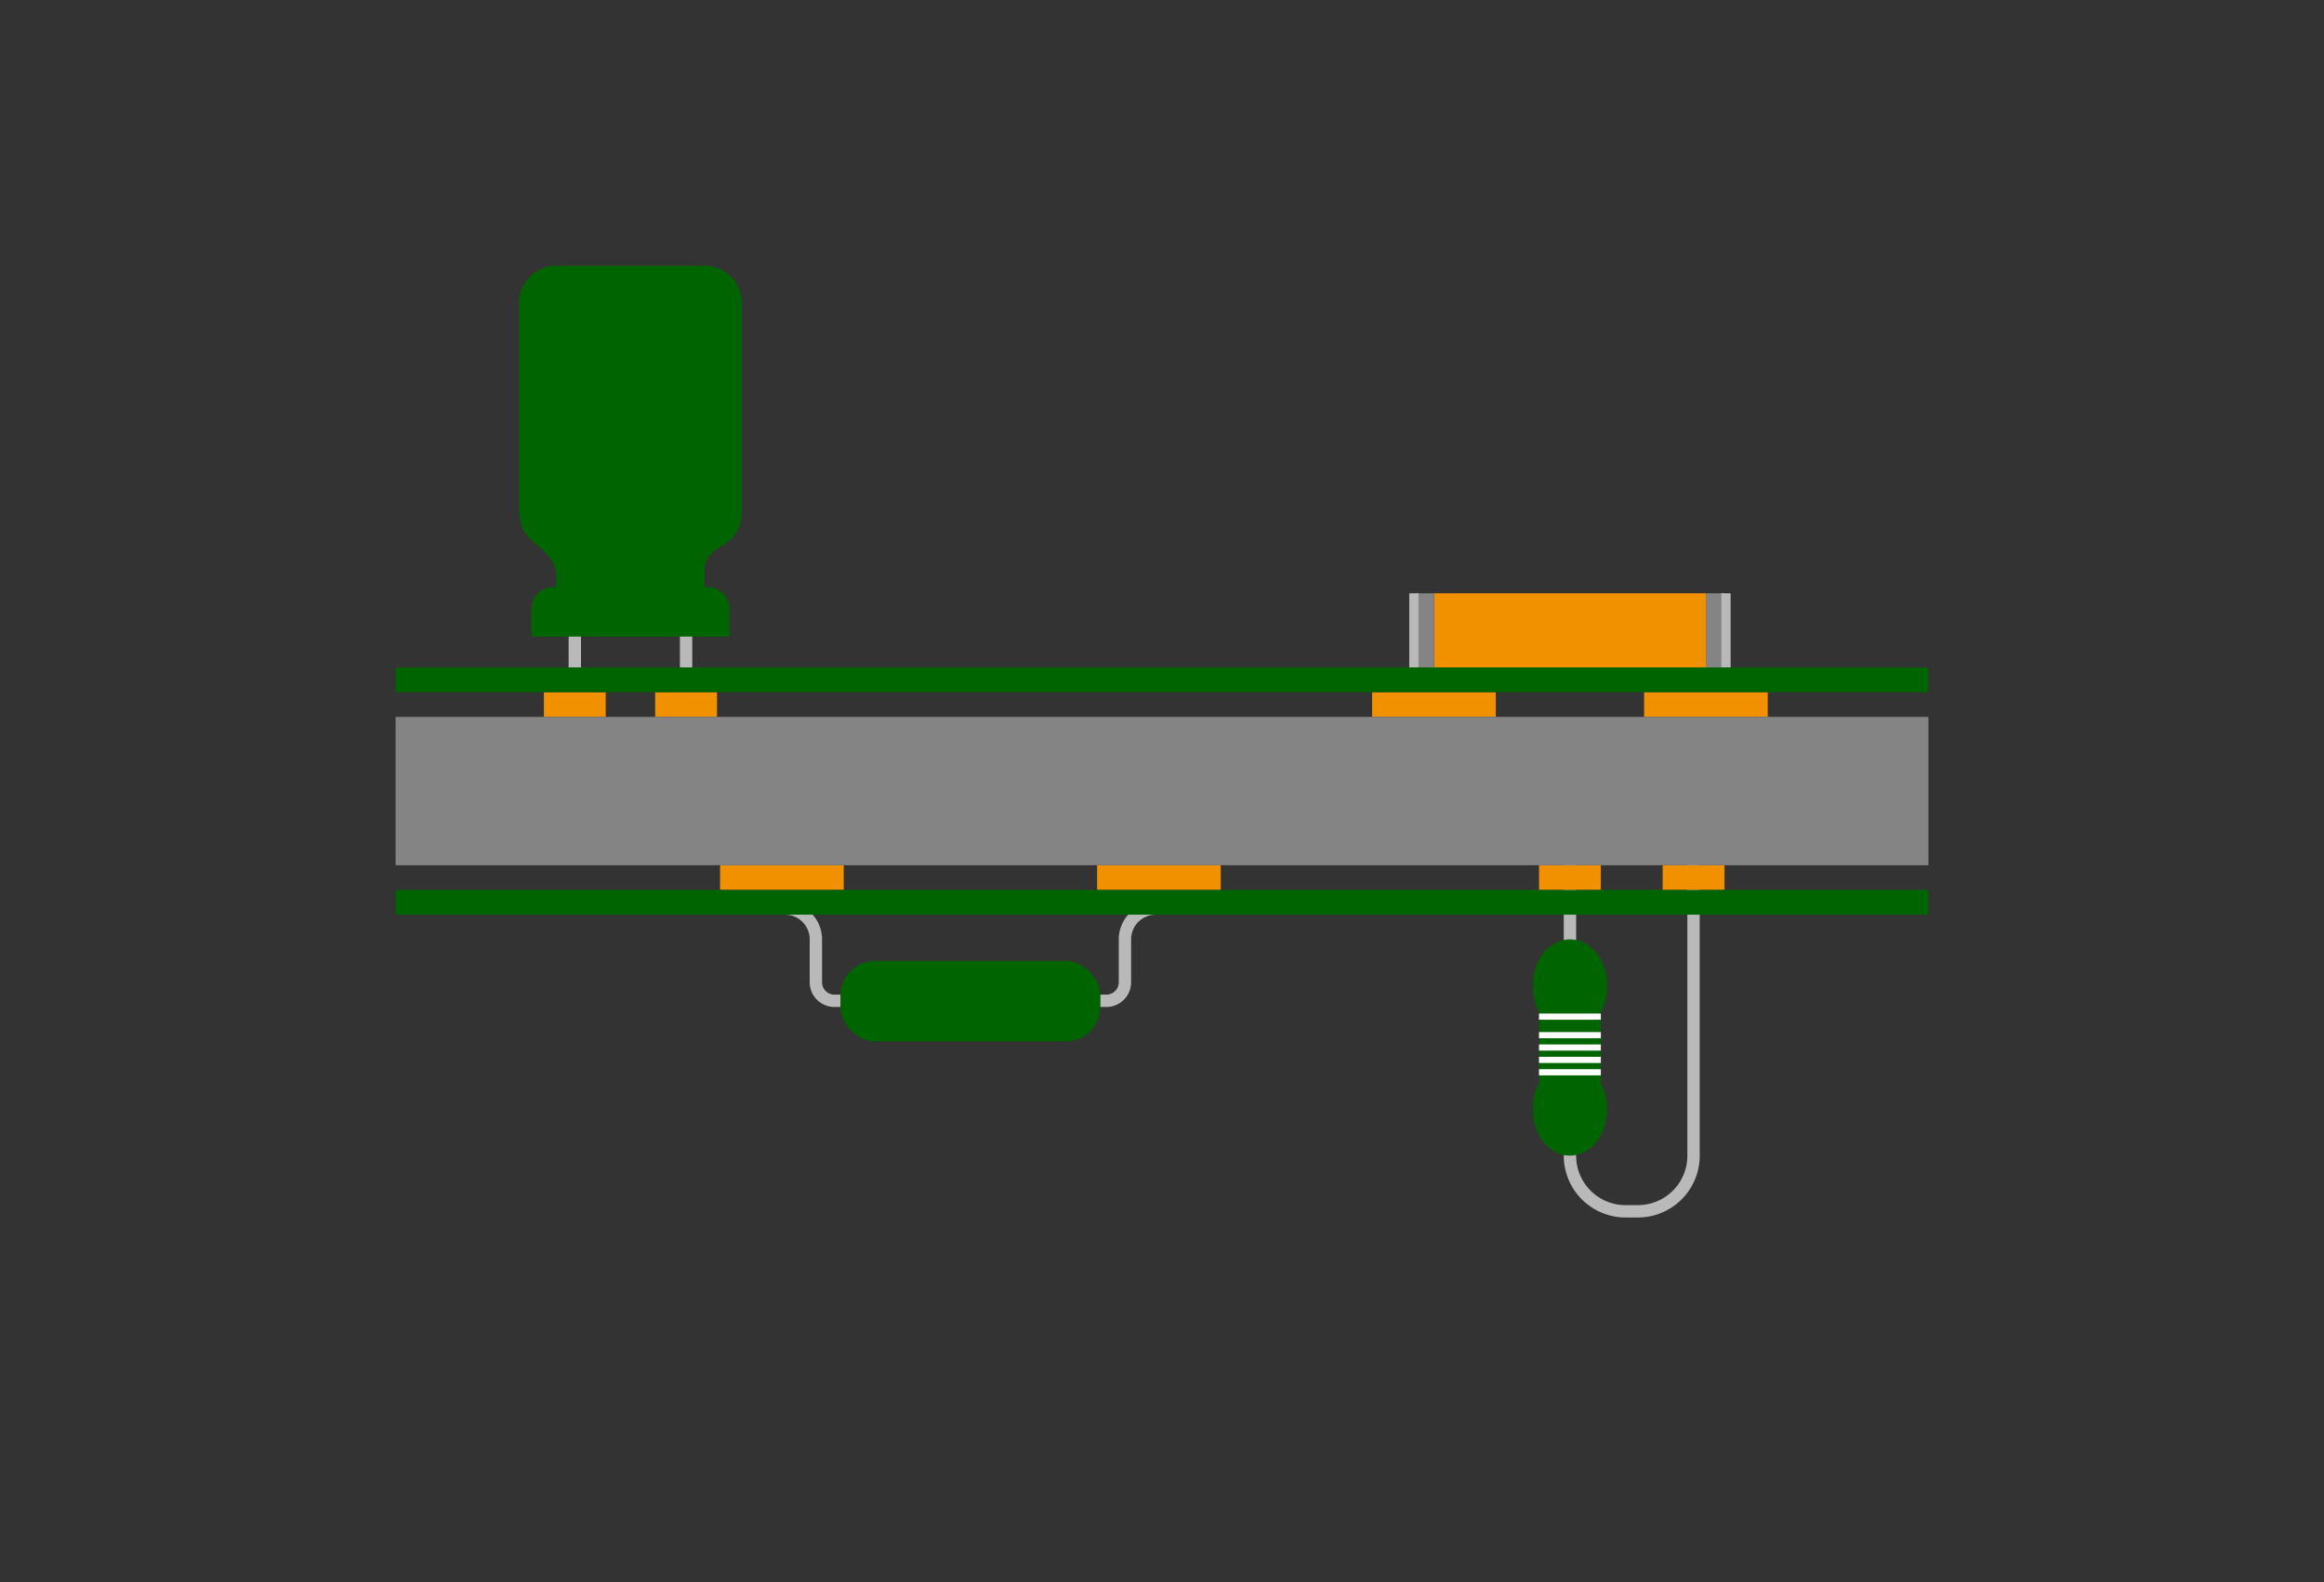 <?xml version="1.0" encoding="UTF-8" standalone="no"?>
<!-- Created with Inkscape (http://www.inkscape.org/) -->

<svg
   width="376"
   height="256"
   viewBox="0 0 99.483 67.733"
   version="1.1"
   id="svg5"
   sodipodi:docname="permitted-layers.svg"
   inkscape:version="1.2.1 (9c6d41e4, 2022-07-14)"
   xml:space="preserve"
   xmlns:inkscape="http://www.inkscape.org/namespaces/inkscape"
   xmlns:sodipodi="http://sodipodi.sourceforge.net/DTD/sodipodi-0.dtd"
   xmlns="http://www.w3.org/2000/svg"
   xmlns:svg="http://www.w3.org/2000/svg"><rect x="0" y="0" width="99.483" height="67.733" fill="#333333" stroke="none"/><sodipodi:namedview
     id="namedview7"
     pagecolor="#ffffff"
     bordercolor="#666666"
     borderopacity="1.0"
     inkscape:showpageshadow="2"
     inkscape:pageopacity="0"
     inkscape:pagecheckerboard="0"
     inkscape:deskcolor="#d1d1d1"
     inkscape:document-units="px"
     showgrid="true"
     inkscape:zoom="1.4142136"
     inkscape:cx="183.49421"
     inkscape:cy="171.47339"
     inkscape:window-width="1366"
     inkscape:window-height="663"
     inkscape:window-x="0"
     inkscape:window-y="25"
     inkscape:window-maximized="0"
     inkscape:current-layer="g34119"
     showguides="true"
     inkscape:lockguides="false"><inkscape:grid
       type="xygrid"
       id="grid1049"
       empcolor="#3f3fff"
       empopacity="0.251"
       color="#ceceff"
       opacity="0.125"
       empspacing="2"
       spacingx="0.132"
       spacingy="0.132"
       originx="107.95"
       originy="-6.35" /><sodipodi:guide
       position="91.017,33.867"
       orientation="0,1"
       id="guide11065"
       inkscape:locked="false"
       inkscape:label=""
       inkscape:color="rgb(246,97,81)" /><sodipodi:guide
       position="49.742,38.894"
       orientation="-1,0"
       id="guide11067"
       inkscape:locked="false"
       inkscape:label=""
       inkscape:color="rgb(246,97,81)" /><sodipodi:guide
       position="22.225,32.808"
       orientation="1,0"
       id="guide11069"
       inkscape:locked="false" /><sodipodi:guide
       position="31.75,53.181"
       orientation="1,0"
       id="guide11071"
       inkscape:locked="false" /><sodipodi:guide
       position="30.162,38.629"
       orientation="0,-1"
       id="guide11075"
       inkscape:locked="false" /><sodipodi:guide
       position="38.629,29.104"
       orientation="0,-1"
       id="guide11077"
       inkscape:locked="false" /><sodipodi:guide
       position="35.454,56.356"
       orientation="0,-1"
       id="guide11911"
       inkscape:locked="false" /><sodipodi:guide
       position="73.025,47.625"
       orientation="0,-1"
       id="guide13419"
       inkscape:locked="false" /><sodipodi:guide
       position="33.337,40.481"
       orientation="0,-1"
       id="guide13423"
       inkscape:locked="false" /><sodipodi:guide
       position="35.983,38.1"
       orientation="1,0"
       id="guide13461"
       inkscape:locked="false" /><sodipodi:guide
       position="47.096,26.987"
       orientation="1,0"
       id="guide13463"
       inkscape:locked="false" /><sodipodi:guide
       position="40.614,24.342"
       orientation="0,-1"
       id="guide13571"
       inkscape:locked="false" /><sodipodi:guide
       position="61.383,37.835"
       orientation="1,0"
       id="guide15973"
       inkscape:locked="false" /><sodipodi:guide
       position="73.025,36.777"
       orientation="1,0"
       id="guide15975"
       inkscape:locked="false" /><sodipodi:guide
       position="67.204,26.458"
       orientation="1,0"
       id="guide18214"
       inkscape:locked="false" /></sodipodi:namedview><defs
     id="defs2"><inkscape:path-effect
   effect="fillet_chamfer"
   id="path-effect19062"
   is_visible="true"
   lpeversion="1"
   nodesatellites_param="F,0,0,1,0,0,0,1 @ F,0,0,1,0,0,0,1 @ F,0,0,1,0,0.529,0,1 @ F,0,0,1,0,0.661,0,1 @ F,0,0,1,0,0.132,0,1 @ F,0,0,1,0,1.556,0,1 @ F,0,0,1,0,0,0,1 @ F,0,0,1,0,0,0,1 @ F,0,0,1,0,0,0,1 @ F,0,0,1,0,0,0,1 @ F,0,0,1,0,0,0,1 @ F,0,0,1,0,0,0,1"
   unit="px"
   method="auto"
   mode="F"
   radius="0"
   chamfer_steps="1"
   flexible="false"
   use_knot_distance="true"
   apply_no_radius="true"
   apply_with_radius="true"
   only_selected="false"
   hide_knots="false" /><inkscape:path-effect
   effect="fillet_chamfer"
   id="path-effect18951"
   is_visible="true"
   lpeversion="1"
   nodesatellites_param="F,0,0,1,0,0,0,1 @ F,0,0,1,0,2.381,0,1 @ F,0,0,1,0,2.381,0,1 @ F,0,0,1,0,0,0,1"
   unit="px"
   method="auto"
   mode="F"
   radius="0"
   chamfer_steps="1"
   flexible="false"
   use_knot_distance="true"
   apply_no_radius="true"
   apply_with_radius="true"
   only_selected="false"
   hide_knots="false" /><inkscape:path-effect
   effect="fillet_chamfer"
   id="path-effect13729"
   is_visible="true"
   lpeversion="1"
   nodesatellites_param="F,0,0,1,0,0,0,1 @ F,0,0,1,0,0.794,0,1 @ F,0,0,1,0,1.323,0,1 @ F,0,0,1,0,0,0,1"
   unit="px"
   method="auto"
   mode="F"
   radius="0"
   chamfer_steps="1"
   flexible="false"
   use_knot_distance="true"
   apply_no_radius="true"
   apply_with_radius="true"
   only_selected="false"
   hide_knots="false" /><inkscape:path-effect
   effect="fillet_chamfer"
   id="path-effect13719"
   is_visible="true"
   lpeversion="1"
   nodesatellites_param="F,0,0,1,0,0,0,1 @ F,0,0,1,0,0.794,0,1 @ F,0,0,1,0,1.323,0,1 @ F,0,0,1,0,0,0,1"
   unit="px"
   method="auto"
   mode="F"
   radius="0"
   chamfer_steps="1"
   flexible="false"
   use_knot_distance="true"
   apply_no_radius="true"
   apply_with_radius="true"
   only_selected="false"
   hide_knots="false" /><inkscape:path-effect
   effect="fillet_chamfer"
   id="path-effect13575"
   is_visible="true"
   lpeversion="1"
   nodesatellites_param="F,0,0,1,0,0,0,1 @ F,0,0,1,0,0.794,0,1 @ F,0,0,1,0,1.323,0,1 @ F,0,0,1,0,0,0,1"
   unit="px"
   method="auto"
   mode="F"
   radius="0"
   chamfer_steps="1"
   flexible="false"
   use_knot_distance="true"
   apply_no_radius="true"
   apply_with_radius="true"
   only_selected="false"
   hide_knots="false" /><inkscape:path-effect
   effect="fillet_chamfer"
   id="path-effect13433"
   is_visible="true"
   lpeversion="1"
   nodesatellites_param="F,0,0,1,0,0,0,1 @ F,0,0,1,0,0,0,1 @ F,0,0,1,0,0,0,1 @ F,0,0,1,0,1.058,0,1 @ F,0,0,1,0,0,0,1 @ F,0,0,1,0,0,0,1 @ F,0,0,1,0,0,0,1 @ F,0,0,1,0,0,0,1 @ F,0,0,1,0,0,0,1 @ F,0,0,1,0,0,0,1 @ F,0,0,1,0,0,0,1 @ F,0,0,1,0,0,0,1 @ F,0,0,1,0,0,0,1 @ F,0,0,1,0,0,0,1 @ F,0,0,1,0,0,0,1 @ F,0,0,1,0,0,0,1 @ F,0,0,1,0,0.794,0,1 @ F,0,0,1,0,0,0,1 @ F,0,0,1,0,0,0,1 @ F,0,0,1,0,0,0,1"
   unit="px"
   method="auto"
   mode="F"
   radius="0"
   chamfer_steps="1"
   flexible="false"
   use_knot_distance="true"
   apply_no_radius="true"
   apply_with_radius="true"
   only_selected="false"
   hide_knots="false" />
        
    </defs><g
     inkscape:groupmode="layer"
     id="layer3"
     inkscape:label="bottom"
     transform="translate(1.212e-5,4.233)"
     style="display:inline"><g
       id="g34126"><path
         style="fill:none;stroke:#b9b9b9;stroke-width:0.529;stroke-linecap:butt;stroke-linejoin:miter;stroke-dasharray:none;stroke-opacity:1"
         d="m -4.233,38.613 -0.265,-1e-6 a 0.794,0.794 45 0 1 -0.794,-0.794 v -1.836 a 1.323,1.323 45 0 0 -1.323,-1.323 h -1.058"
         id="path13573"
         inkscape:path-effect="#path-effect13575"
         inkscape:original-d="m -4.2333541,38.613145 -1.0583307,-2e-6 v -3.952728 h -2.3812498"
         transform="translate(40.217)" /><rect
         style="fill:#f29100;fill-opacity:1;stroke:none;stroke-width:2.117;stroke-linecap:round;stroke-dasharray:none"
         id="rect13721"
         width="5.292"
         height="1.058"
         x="-9.393"
         y="32.808"
         transform="translate(40.217)" /><path
         style="fill:none;stroke:#b9b9b9;stroke-width:0.529;stroke-linecap:butt;stroke-linejoin:miter;stroke-dasharray:none;stroke-opacity:1"
         d="m 6.879,38.613 0.265,-1e-6 a 0.794,0.794 135 0 0 0.794,-0.794 v -1.836 a 1.323,1.323 135 0 1 1.323,-1.323 h 1.058"
         id="path13723"
         inkscape:path-effect="#path-effect13729"
         inkscape:original-d="m 6.8791492,38.613145 1.0583307,-2e-6 v -3.952728 h 2.3812491"
         transform="translate(40.217)" /><rect
         style="fill:#f29100;fill-opacity:1;stroke:none;stroke-width:2.117;stroke-linecap:round;stroke-dasharray:none"
         id="rect13725"
         width="5.292"
         height="1.058"
         x="-12.039"
         y="32.808"
         transform="matrix(-1,0,0,1,40.217,5.2804358e-8)" /><rect
         style="fill:#006400;fill-opacity:1;stroke:none;stroke-width:0.529;stroke-linecap:round;stroke-dasharray:none;stroke-opacity:1"
         id="rect13517"
         width="11.113"
         height="3.44"
         x="-4.233"
         y="36.909"
         rx="1.462"
         transform="translate(40.217)" /></g><g
       id="g34119"><path
         style="fill:none;stroke:#b9b9b9;stroke-width:0.529;stroke-linecap:butt;stroke-linejoin:miter;stroke-dasharray:none;stroke-opacity:1"
         d="m 26.987,32.774 v 12.47 a 2.381,2.381 45 0 0 2.381,2.381 h 0.529 a 2.381,2.381 135 0 0 2.381,-2.381 V 32.279"
         id="path18223"
         inkscape:path-effect="#path-effect18951"
         inkscape:original-d="m 26.987483,32.774193 v 14.850806 h 5.291666 V 32.279166"
         transform="translate(40.217)" /><path
         id="path19116"
         style="fill:#006400;fill-opacity:1;stroke:none;stroke-width:0.529;stroke-linecap:round;stroke-dasharray:none;stroke-opacity:1"
         d="m 67.204,35.983 c -0.877,0 -1.588,0.868 -1.587,1.938 2.11e-4,0.416 0.061,0.821 0.265,1.155 v 3.073 c -0.203,0.334 -0.264,0.739 -0.265,1.155 -7e-5,1.071 0.711,1.938 1.587,1.938 0.877,0 1.588,-0.868 1.587,-1.938 -2.11e-4,-0.416 -0.061,-0.821 -0.265,-1.155 v -3.073 c 0.203,-0.334 0.264,-0.739 0.265,-1.155 7e-5,-1.071 -0.711,-1.938 -1.587,-1.938 z"
         sodipodi:nodetypes="sccccsccccs" /><rect
         style="fill:#ffffff;fill-opacity:1;stroke:none;stroke-width:0.529;stroke-linecap:round;stroke-dasharray:none"
         id="rect19402"
         width="2.646"
         height="0.265"
         x="65.881"
         y="39.158"
         rx="0" /><rect
         style="fill:#ffffff;fill-opacity:1;stroke:none;stroke-width:0.529;stroke-linecap:round;stroke-dasharray:none"
         id="rect20182"
         width="2.646"
         height="0.265"
         x="65.881"
         y="39.952"
         rx="0" /><rect
         style="fill:#ffffff;fill-opacity:1;stroke:none;stroke-width:0.529;stroke-linecap:round;stroke-dasharray:none"
         id="rect20184"
         width="2.646"
         height="0.265"
         x="65.881"
         y="40.481"
         rx="0" /><rect
         style="fill:#ffffff;fill-opacity:1;stroke:none;stroke-width:0.529;stroke-linecap:round;stroke-dasharray:none"
         id="rect20186"
         width="2.646"
         height="0.265"
         x="65.881"
         y="41.01"
         rx="0" /><rect
         style="fill:#ffffff;fill-opacity:1;stroke:none;stroke-width:0.529;stroke-linecap:round;stroke-dasharray:none"
         id="rect20188"
         width="2.646"
         height="0.265"
         x="65.881"
         y="41.54"
         rx="0" /><rect
         style="fill:#f29100;fill-opacity:1;stroke:none;stroke-width:2.117;stroke-linecap:round;stroke-dasharray:none"
         id="rect20190"
         width="2.646"
         height="1.058"
         x="-28.31"
         y="32.808"
         transform="matrix(-1,0,0,1,40.217,5.2804358e-8)" /><rect
         style="fill:#f29100;fill-opacity:1;stroke:none;stroke-width:2.117;stroke-linecap:round;stroke-dasharray:none"
         id="rect20192"
         width="2.646"
         height="1.058"
         x="-33.602"
         y="32.808"
         transform="matrix(-1,0,0,1,40.217,5.2804358e-8)" /></g></g><g
     inkscape:groupmode="layer"
     id="layer2"
     inkscape:label="top"
     transform="translate(1.212e-5,4.233)"
     style="display:inline"><path
       style="fill:none;stroke:#b9b9b9;stroke-width:0.529;stroke-linecap:butt;stroke-linejoin:miter;stroke-dasharray:none;stroke-opacity:1"
       d="m 24.606,22.754 v 1.587"
       id="path13439" /><path
       style="fill:none;stroke:#b9b9b9;stroke-width:0.529;stroke-linecap:butt;stroke-linejoin:miter;stroke-dasharray:none;stroke-opacity:1"
       d="m 29.369,22.754 v 1.587"
       id="path13441" /><path
       id="rect11913"
       style="fill:#006400;fill-opacity:1;stroke:none;stroke-width:0.529;stroke-linecap:round;stroke-dasharray:none;stroke-opacity:1"
       d="m 23.812,7.144 c -0.879,0 -1.587,0.708 -1.587,1.587 v 8.996 c 0,0.508 0.236,0.959 0.605,1.249 0.451,0.355 0.982,0.812 0.982,1.397 v 0.529 h -0.132 c -0.468,0 -0.852,0.344 -0.916,0.794 h -0.01 v 0.132 1.191 h 8.467 v -1.191 -0.132 h -0.01 c -0.064,-0.45 -0.448,-0.794 -0.916,-0.794 h -0.132 v -0.794 c 0,-0.438 0.381,-0.779 0.761,-0.987 0.493,-0.269 0.826,-0.791 0.826,-1.395 V 8.731 c 0,-0.879 -0.708,-1.587 -1.587,-1.587 z"
       inkscape:path-effect="#path-effect13433"
       inkscape:original-d="m 23.812478,7.1437501 c -0.879474,0 -1.5875,0.708026 -1.5875,1.5875 v 8.9958329 c 0,0.879474 0.708026,1.5875 1.5875,1.5875 v 1.5875 h -0.132292 c -0.468127,0 -0.852445,0.343784 -0.916223,0.79375 h -0.0098 v 0.132292 1.190625 h 8.466666 v -1.190625 -0.132292 h -0.0098 c -0.06378,-0.449966 -0.448096,-0.79375 -0.916223,-0.79375 h -0.132291 v -1.5875 c 0.879473,0 1.587499,-0.708026 1.587499,-1.5875 V 8.7312501 c 0,-0.879474 -0.708026,-1.5875 -1.587499,-1.5875 z" /><rect
       style="fill:#f29100;fill-opacity:1;stroke:none;stroke-width:0.529;stroke-linecap:round;stroke-dasharray:none"
       id="rect13457"
       width="2.646"
       height="1.058"
       x="23.283"
       y="25.4" /><rect
       style="fill:#f29100;fill-opacity:1;stroke:none;stroke-width:0.529;stroke-linecap:round;stroke-dasharray:none"
       id="rect13459"
       width="2.646"
       height="1.058"
       x="28.046"
       y="25.4" /><rect
       style="fill:#f29100;fill-opacity:1;stroke:none;stroke-width:2.117;stroke-linecap:round;stroke-dasharray:none"
       id="rect15235"
       width="11.642"
       height="3.175"
       x="-73.025"
       y="21.167"
       transform="scale(-1,1)" /><rect
       style="fill:#848484;fill-opacity:1;stroke:none;stroke-width:2.117;stroke-linecap:round;stroke-dasharray:none"
       id="rect15237"
       width="0.794"
       height="3.175"
       x="-61.383"
       y="21.167"
       transform="scale(-1,1)" /><rect
       style="fill:#b9b9b9;fill-opacity:1;stroke:none;stroke-width:2.117;stroke-linecap:round;stroke-dasharray:none"
       id="rect15965"
       width="0.397"
       height="3.175"
       x="-60.722"
       y="21.167"
       transform="scale(-1,1)" /><rect
       style="fill:#848484;fill-opacity:1;stroke:none;stroke-width:2.117;stroke-linecap:round;stroke-dasharray:none"
       id="rect15967"
       width="0.794"
       height="3.175"
       x="73.025"
       y="21.167" /><rect
       style="fill:#b9b9b9;fill-opacity:1;stroke:none;stroke-width:2.117;stroke-linecap:round;stroke-dasharray:none"
       id="rect15969"
       width="0.397"
       height="3.175"
       x="73.686"
       y="21.167" /><rect
       style="fill:#f29100;fill-opacity:1;stroke:none;stroke-width:2.117;stroke-linecap:round;stroke-dasharray:none"
       id="rect15971"
       width="5.292"
       height="1.058"
       x="-64.029"
       y="25.4"
       transform="scale(-1,1)" /><rect
       style="fill:#f29100;fill-opacity:1;stroke:none;stroke-width:2.117;stroke-linecap:round;stroke-dasharray:none"
       id="rect15977"
       width="5.292"
       height="1.058"
       x="-75.671"
       y="25.4"
       transform="scale(-1,1)" /></g><g
     inkscape:label="board"
     inkscape:groupmode="layer"
     id="layer1"
     transform="translate(40.217,4.233)"
     style="display:inline"><rect
       style="fill:#006400;fill-opacity:1;stroke:none;stroke-width:0.529;stroke-linecap:round;stroke-dasharray:none;stroke-opacity:1"
       id="rect11011"
       width="65.617"
       height="1.058"
       x="-23.283"
       y="24.342" /><rect
       style="fill:#848484;fill-opacity:1;stroke:none;stroke-width:0.529;stroke-linecap:round;stroke-dasharray:none;stroke-opacity:1"
       id="rect11073"
       width="65.617"
       height="6.35"
       x="-23.283"
       y="26.458" /><rect
       style="fill:#006400;fill-opacity:1;stroke:none;stroke-width:0.529;stroke-linecap:round;stroke-dasharray:none;stroke-opacity:1"
       id="rect11131"
       width="65.617"
       height="1.058"
       x="-23.283"
       y="33.867" /></g></svg>
